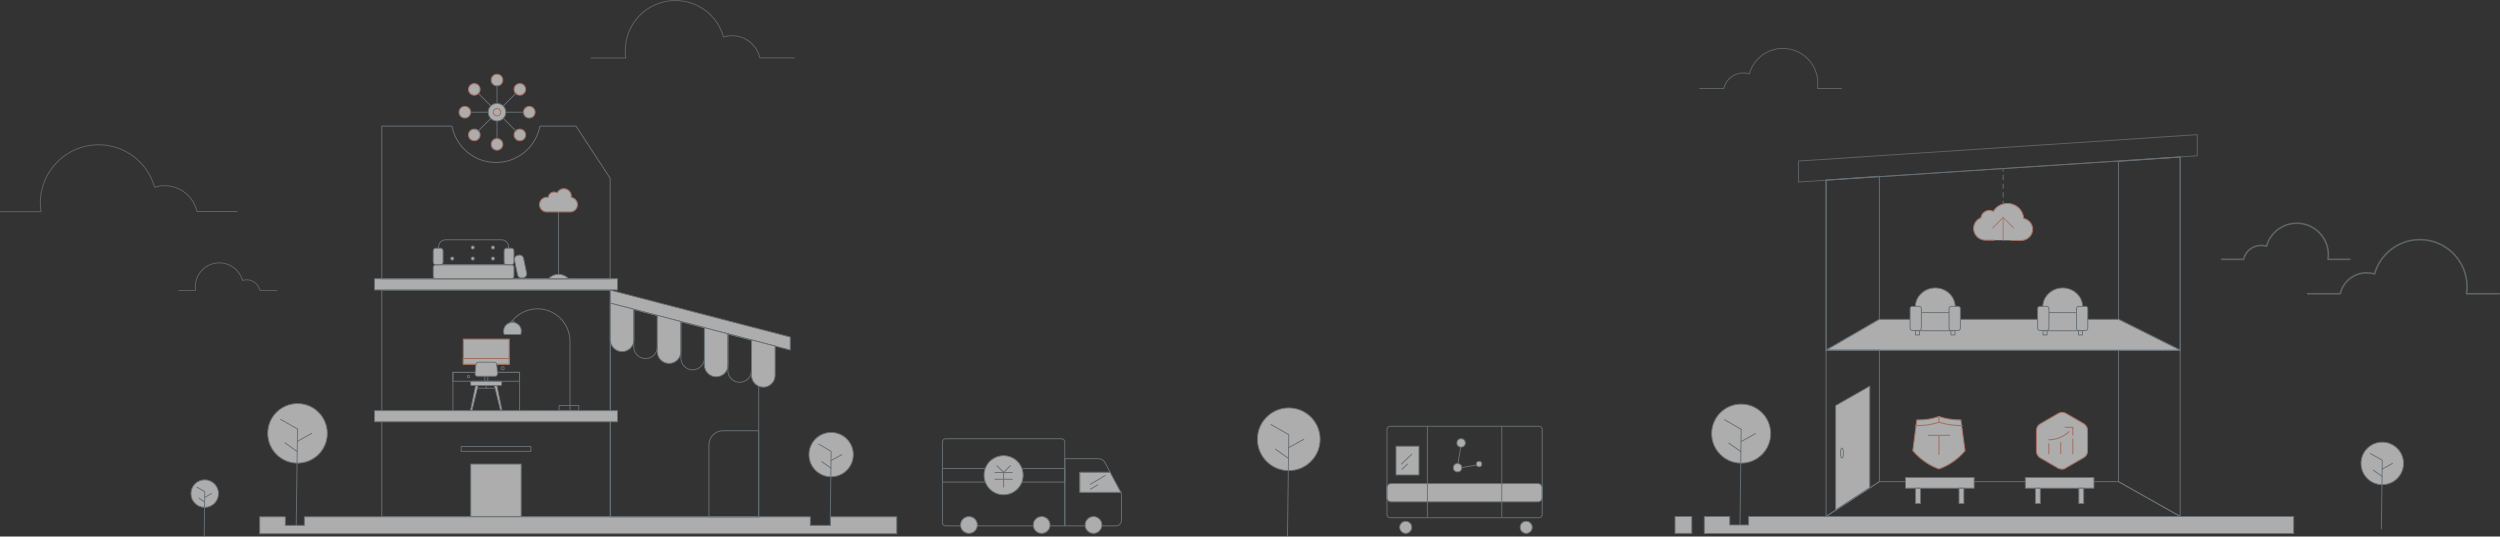 <?xml version="1.0" encoding="utf-8"?>
<!-- Generator: Adobe Illustrator 20.1.0, SVG Export Plug-In . SVG Version: 6.00 Build 0)  -->
<svg version="1.1" id="图层_1" xmlns="http://www.w3.org/2000/svg" xmlns:xlink="http://www.w3.org/1999/xlink" x="0px" y="0px"
	 width="1904.9px" height="408.8px" viewBox="0 0 1904.9 408.8" style="enable-background:new 0 0 1904.9 408.8;"
	 xml:space="preserve">
<rect x="0" y="0" width="1904.9" height="408.8" fill="#333333" stroke="none"/>
<style type="text/css">
	.st0{opacity:0.6;}
	.st1{fill:#FFFFFF;stroke:#8998A1;stroke-width:0.7;stroke-linecap:round;stroke-linejoin:round;stroke-miterlimit:10;}
	.st2{fill:none;stroke:#8998A1;stroke-width:0.7;stroke-linecap:round;stroke-linejoin:round;stroke-miterlimit:10;}
	
		.st3{opacity:0.8;fill:none;stroke:#8998A1;stroke-width:0.7;stroke-linecap:round;stroke-linejoin:round;stroke-miterlimit:10;enable-background:new    ;}
	
		.st4{opacity:0.8;fill:none;stroke:#8998A1;stroke-width:1.2;stroke-linecap:round;stroke-linejoin:round;stroke-miterlimit:10;enable-background:new    ;}
	.st5{fill:#FFFFFF;stroke:#F09A83;stroke-width:0.8;stroke-linecap:round;stroke-linejoin:round;stroke-miterlimit:10;}
	.st6{opacity:0.8;}
	.st7{fill:none;stroke:#F09A83;stroke-width:0.8;stroke-linecap:round;stroke-linejoin:round;stroke-miterlimit:10;}
	.st8{fill:none;stroke:#8998A1;stroke-width:0.7;stroke-linecap:round;stroke-linejoin:round;}
	.st9{fill:none;stroke:#8998A1;stroke-width:0.7;stroke-linecap:round;stroke-linejoin:round;stroke-dasharray:3.303,3.303;}
</style>
<g class="st0">
	<g>
		<circle class="st1" cx="1815.2" cy="353.1" r="16.2"/>
		<polyline class="st2" points="1806.1,345.5 1815.2,350.7 1814.5,403 		"/>
		<line class="st2" x1="1808.4" y1="358.2" x2="1815" y2="363"/>
		<line class="st2" x1="1815.1" y1="357.5" x2="1822.9" y2="353.1"/>
	</g>
	<g>
		<circle class="st1" cx="982" cy="334.7" r="23.9"/>
		<polyline class="st2" points="968.5,323.5 982,331.2 981,408.5 		"/>
		<line class="st2" x1="971.9" y1="342.3" x2="981.8" y2="349.3"/>
		<line class="st2" x1="981.9" y1="341.1" x2="993.5" y2="334.7"/>
	</g>
	<g>
		<g>
			<line class="st2" x1="1124.7" y1="354.4" x2="1114" y2="356.2"/>
			<line class="st2" x1="1110.9" y1="353" x2="1113" y2="340.7"/>
			<circle class="st1" cx="1127" cy="353.6" r="2.1"/>
			<circle class="st1" cx="1110.6" cy="356.4" r="3.2"/>
			<circle class="st1" cx="1113.3" cy="337.5" r="3.2"/>
		</g>
		<path class="st1" d="M1171.8,382.4H1060c-1.8,0-3.3-1.5-3.3-3.3v-7.3c0-1.8,1.5-3.3,3.3-3.3h111.8c1.8,0,3.3,1.5,3.3,3.3v7.3
			C1175.1,380.9,1173.6,382.4,1171.8,382.4z"/>
		<path class="st2" d="M1172.6,394.5h-113.3c-1.4,0-2.5-1.1-2.5-2.5v-64.7c0-1.4,1.1-2.5,2.5-2.5h113.3c1.4,0,2.5,1.1,2.5,2.5V392
			C1175.1,393.4,1174,394.5,1172.6,394.5z"/>
		<circle class="st1" cx="1071.1" cy="401.8" r="4.6"/>
		<circle class="st1" cx="1162.9" cy="401.8" r="4.6"/>
		<g>
			<line class="st2" x1="1087.6" y1="324.8" x2="1087.6" y2="394"/>
			<line class="st2" x1="1144.3" y1="324.8" x2="1144.3" y2="394"/>
		</g>
		<rect x="1063.7" y="340" class="st1" width="17.5" height="21.9"/>
		<line class="st2" x1="1067.8" y1="353.6" x2="1075.7" y2="346.1"/>
		<line class="st2" x1="1072.4" y1="353.6" x2="1068.2" y2="357.6"/>
	</g>
	<path class="st3" d="M1295.1,67.4h18.4c1.5-6.8,7.6-11.8,14.8-11.8c1.6,0,3.1,0.2,4.6,0.7c3.1-11.2,13.4-19.4,25.6-19.4
		c14.7,0,26.6,11.9,26.6,26.6c0,1.3-0.1,2.6-0.3,3.9h18.5"/>
	<path class="st4" d="M1758.4,223.8h24.8c2.1-9.1,10.2-15.9,20-15.9c2.1,0,4.2,0.3,6.1,0.9c4.2-15.1,18.1-26.2,34.6-26.2
		c19.8,0,35.9,16.1,35.9,35.9c0,1.8-0.1,3.6-0.4,5.3h24.9"/>
	<path class="st4" d="M1692.9,197.6h16.6c1.4-6.1,6.8-10.6,13.4-10.6c1.4,0,2.8,0.2,4.1,0.6c2.8-10.1,12.1-17.5,23.1-17.5
		c13.2,0,24,10.7,24,24c0,1.2-0.1,2.4-0.3,3.5h16.7"/>
	<path class="st3" d="M605.3,44.1h-26.3c-2.2-9.7-10.9-16.9-21.2-16.9c-2.3,0-4.5,0.4-6.5,1c-4.5-16.1-19.2-27.8-36.7-27.8
		c-21.1,0-38.2,17.1-38.2,38.2c0,1.9,0.1,3.8,0.4,5.6h-26.5"/>
	<path class="st3" d="M210.8,221.3h-12.7c-1.1-4.7-5.2-8.1-10.2-8.1c-1.1,0-2.1,0.2-3.1,0.5c-2.2-7.7-9.2-13.4-17.7-13.4
		c-10.1,0-18.3,8.2-18.3,18.3c0,0.9,0.1,1.8,0.2,2.7h-12.7"/>
	<path class="st3" d="M180.7,161.2h-30.6c-2.6-11.3-12.6-19.7-24.7-19.7c-2.6,0-5.2,0.4-7.6,1.2c-5.2-18.7-22.4-32.4-42.7-32.4
		c-24.5,0-44.4,19.9-44.4,44.4c0,2.2,0.2,4.4,0.5,6.6H0.3"/>
	<g>
		<path class="st2" d="M811.3,400.7h-90.7c-1.4,0-2.5-1.1-2.5-2.5v-61.4c0-1.4,1.1-2.5,2.5-2.5h88.2c1.4,0,2.5,1.1,2.5,2.5V400.7z"
			/>
		<circle class="st1" cx="738.3" cy="400" r="6.4"/>
		<circle class="st1" cx="793.7" cy="400" r="6.4"/>
		<path class="st2" d="M822.8,359.9h23.1l-4.4-8.2c-1.2-1.4-2.9-2.2-4.8-2.2h-25.3v51.2h38.8c2.4,0,4.3-1.9,4.3-4.3v-19.6
			c0-0.6-0.1-1.2-0.3-1.7h-31.3L822.8,359.9L822.8,359.9z"/>
		<path class="st1" d="M845.9,359.9h-23.1v15.2h31.3c-0.2-0.5-0.5-1-0.9-1.5L845.9,359.9z"/>
		<line class="st2" x1="830.8" y1="369" x2="842.1" y2="362.3"/>
		<line class="st2" x1="830.8" y1="372.8" x2="836.4" y2="369.4"/>
		<rect x="718.1" y="357" class="st2" width="93.2" height="10.3"/>
		<g>
			<circle class="st1" cx="764.7" cy="362.1" r="14.9"/>
			<g>
				<polyline class="st2" points="769.8,354.8 764.7,360 759.6,354.8 				"/>
				<line class="st2" x1="758.1" y1="360" x2="771.3" y2="360"/>
				<line class="st2" x1="764.7" y1="360" x2="764.7" y2="371.1"/>
				<line class="st2" x1="758.1" y1="365.2" x2="771.3" y2="365.2"/>
			</g>
		</g>
		<circle class="st1" cx="833.2" cy="400" r="6.4"/>
	</g>
	<g>
		<g>
			<circle class="st1" cx="226.7" cy="330.2" r="22.7"/>
			<polyline class="st2" points="213.9,319.6 226.7,326.9 225.7,400.2 			"/>
			<line class="st2" x1="217.1" y1="337.4" x2="226.5" y2="344.1"/>
			<line class="st2" x1="226.6" y1="336.3" x2="237.5" y2="330.2"/>
		</g>
		<g>
			<circle class="st1" cx="633.3" cy="346.4" r="16.9"/>
			<polyline class="st2" points="623.8,338.4 633.3,343.9 632.6,398.7 			"/>
			<line class="st2" x1="626.2" y1="351.8" x2="633.2" y2="356.7"/>
			<line class="st2" x1="633.2" y1="350.9" x2="641.5" y2="346.4"/>
		</g>
		<g>
			<circle class="st1" cx="156" cy="376.1" r="10.5"/>
			<polyline class="st2" points="150.1,371.2 156,374.6 155.6,408.5 			"/>
			<line class="st2" x1="151.6" y1="379.5" x2="155.9" y2="382.5"/>
			<line class="st2" x1="156" y1="379" x2="161.1" y2="376.1"/>
		</g>
		<circle class="st5" cx="396.1" cy="68.1" r="4.4"/>
		<circle class="st5" cx="361.4" cy="102.8" r="4.4"/>
		<line class="st2" x1="364.5" y1="99.7" x2="393" y2="71.2"/>
		<circle class="st5" cx="361.4" cy="68.1" r="4.4"/>
		<circle class="st5" cx="396.1" cy="102.8" r="4.4"/>
		<line class="st2" x1="393" y1="99.7" x2="364.5" y2="71.2"/>
		<circle class="st5" cx="354.2" cy="85.5" r="4.4"/>
		<circle class="st5" cx="403.3" cy="85.5" r="4.4"/>
		<line class="st2" x1="398.9" y1="85.5" x2="358.6" y2="85.5"/>
		<circle class="st5" cx="378.7" cy="110" r="4.4"/>
		<circle class="st5" cx="378.7" cy="61" r="4.4"/>
		<line class="st2" x1="378.7" y1="65.3" x2="378.7" y2="105.6"/>
		<circle class="st1" cx="378.7" cy="85.5" r="6.7"/>
		<circle class="st5" cx="378.7" cy="85.5" r="2.8"/>
		<polygon class="st2" points="290.9,393.8 465,393.8 465,244 465,221 290.9,221 		"/>
		<rect x="351.4" y="340.2" class="st2" width="53.1" height="3.7"/>
		<rect x="358.7" y="353.6" class="st1" width="38.4" height="40.2"/>
		<rect x="285.4" y="212.4" class="st1" width="185.1" height="8.5"/>
		<path class="st2" d="M438.9,96.1h-27.5c-3,15.8-16.9,27.7-33.5,27.7s-30.5-11.9-33.5-27.7h-53.5v116.4h174v-76.7L438.9,96.1z"/>
		<polygon class="st1" points="632.8,393.8 632.8,400.3 617.4,400.3 617.4,393.8 231.9,393.8 231.9,400.3 217.4,400.3 217.4,393.8 
			197.9,393.8 197.9,406.7 683.3,406.7 683.3,393.8 		"/>
		<g>
			<path class="st2" d="M382.1,201.7h-42.5c-3,0-5.4-2.4-5.4-5.4v-8.2c0-3,2.4-5.4,5.4-5.4h42.5c3,0,5.4,2.4,5.4,5.4v8.2
				C387.4,199.4,385,201.7,382.1,201.7z"/>
			<path class="st1" d="M389.7,212.4H332c-1,0-1.9-0.8-1.9-1.9v-6.8c0-1,0.8-1.9,1.9-1.9h57.7c1,0,1.9,0.8,1.9,1.9v6.8
				C391.6,211.5,390.7,212.4,389.7,212.4z"/>
			<path class="st1" d="M335.6,201.7h-3.5c-1.1,0-2-0.9-2-2v-8.6c0-1.1,0.9-2,2-2h3.5c1.1,0,2,0.9,2,2v8.6
				C337.6,200.9,336.7,201.7,335.6,201.7z"/>
			<path class="st1" d="M389.6,201.7h-3.5c-1.1,0-2-0.9-2-2v-8.6c0-1.1,0.9-2,2-2h3.5c1.1,0,2,0.9,2,2v8.6
				C391.6,200.9,390.7,201.7,389.6,201.7z"/>
			<circle class="st1" cx="360.2" cy="188.6" r="1.2"/>
			<circle class="st1" cx="375.6" cy="188.6" r="1.2"/>
			<circle class="st1" cx="360.2" cy="197" r="1.2"/>
			<circle class="st1" cx="344.6" cy="197" r="1.2"/>
			<circle class="st1" cx="375.6" cy="197" r="1.2"/>
			<path class="st1" d="M399,211.6l-1.1,0.2c-1.6,0.3-3.1-0.7-3.5-2.3l-2.4-11.4c-0.3-1.6,0.7-3.1,2.3-3.5l1.1-0.2
				c1.6-0.3,3.1,0.7,3.5,2.3l2.4,11.4C401.6,209.7,400.6,211.3,399,211.6z"/>
		</g>
		<g>
			<line class="st2" x1="425.6" y1="161.4" x2="425.6" y2="209.9"/>
			<path class="st1" d="M425.6,209c-3,0-5.8,1.3-7.6,3.4h15.3C431.3,210.3,428.6,209,425.6,209z"/>
			<path class="st5" d="M435.2,150.4c0-0.3,0.1-0.6,0.1-0.9c0-3.2-2.6-5.7-5.7-5.7c-2.2,0-4.1,1.3-5.1,3.1c-0.6-0.4-1.4-0.6-2.2-0.6
				c-2.4,0-4.3,1.8-4.5,4.1c-0.3-0.1-0.7-0.1-1.1-0.1c-3.1,0-5.6,2.5-5.6,5.6s2.5,5.6,5.6,5.6h17.7c3.1,0,5.6-2.5,5.6-5.6
				C440,153.2,437.9,150.8,435.2,150.4L435.2,150.4z"/>
		</g>
		<path class="st2" d="M390.1,244.7c4.6-5.7,11.6-9.4,19.4-9.4l0,0c13.7,0,24.8,11.2,24.8,24.8v52"/>
		<path class="st2" d="M392.3,245.9c-0.2-0.7-0.9-1.2-1.8-1.2s-1.5,0.5-1.8,1.2c0.6-0.2,1.1-0.2,1.8-0.2
			C391.2,245.7,391.8,245.8,392.3,245.9z"/>
		<path class="st1" d="M392.3,245.9c-0.6-0.2-1.1-0.2-1.8-0.2c-0.6,0-1.2,0.1-1.8,0.2c-2.9,0.8-5,3.4-5,6.5c0,0.9,0.2,1.8,0.5,2.5
			h12.5c0.3-0.8,0.5-1.6,0.5-2.5C397.3,249.3,395.2,246.7,392.3,245.9z"/>
		<polyline class="st2" points="345.1,312.9 345.1,283.7 395.9,283.7 395.9,312.9 		"/>
		<rect x="345.1" y="283.7" class="st2" width="50.8" height="6.8"/>
		<circle class="st2" cx="357" cy="287" r="0.9"/>
		<circle class="st2" cx="383" cy="280.6" r="1.2"/>
		<rect x="369.4" y="286.4" class="st2" width="2.3" height="4.1"/>
		<path class="st1" d="M381.4,293.7h-21.9c-0.5,0-0.9-0.4-0.9-0.9v-1.4c0-0.5,0.4-0.9,0.9-0.9h21.9c0.5,0,0.9,0.4,0.9,0.9v1.4
			C382.3,293.3,381.9,293.7,381.4,293.7z"/>
		<rect x="362.5" y="293.7" class="st2" width="16" height="2.1"/>
		<g>
			<polygon class="st1" points="381.4,312.8 382.5,312.8 378.6,293.7 376.7,293.7 			"/>
			<polygon class="st1" points="359.6,312.8 358.5,312.8 362.4,293.7 364.3,293.7 			"/>
		</g>
		<line class="st2" x1="370.5" y1="295.9" x2="370.5" y2="293.7"/>
		<rect x="353" y="258.4" class="st5" width="35" height="19.1"/>
		<rect x="353" y="273.2" class="st5" width="35" height="4.3"/>
		<path class="st1" d="M377.2,286.7h-13.4c-1.1,0-1.9-0.9-1.8-2l0.6-7c0.1-0.9,0.9-1.7,1.8-1.7h12.3c1,0,1.7,0.7,1.8,1.7l0.6,7
			C379.1,285.8,378.3,286.7,377.2,286.7z"/>
		<rect x="426" y="309" class="st2" width="15" height="3.9"/>
		<polygon class="st2" points="578.1,393.8 465,393.8 465,231 578.1,260.6 		"/>
		<polygon class="st1" points="602.1,266.7 465,231 465,221.1 602.1,256.8 		"/>
		<rect x="285.4" y="312.9" class="st1" width="185.1" height="8.5"/>
		<path class="st1" d="M465,231v27.9c0,4.9,4,9,9,9l0,0c4.9,0,9-4,9-9v-23.3L465,231z"/>
		<path class="st2" d="M482.9,235.7v23.3v5.2c0,4.9,4,9,9,9s9-4,9-9v-23.8L482.9,235.7z"/>
		<path class="st1" d="M500.8,240.3v23.8v3.8c0,4.9,4,9,9,9s9-4,9-9V245L500.8,240.3z"/>
		<path class="st2" d="M518.8,245v22.9v4.9c0,4.9,4,9,9,9l0,0c4.9,0,9-4,9-9v-23.2L518.8,245z"/>
		<path class="st1" d="M536.7,249.7v23.2v5.2c0,4.9,4,9,9,9s9-4,9-9v-23.7L536.7,249.7z"/>
		<path class="st2" d="M554.6,254.3V278v4.3c0,4.9,4,9,9,9s9-4,9-9V259L554.6,254.3z"/>
		<path class="st1" d="M572.6,282.4v3.6c0,4.9,4,9,9,9l0,0c4.9,0,9-4,9-9v-22.3l-17.9-4.7L572.6,282.4L572.6,282.4z"/>
		<path class="st1" d="M465,221.1v0.2C465,221.3,465,221.2,465,221.1L465,221.1z"/>
		<path class="st1" d="M518.8,235.1L518.8,235.1l0,0.1C518.8,235.2,518.8,235.1,518.8,235.1z"/>
		<path class="st2" d="M550.8,328.2h27.3v65.6h-37.9v-55C540.3,332.9,545,328.2,550.8,328.2z"/>
	</g>
	<g>
		<polygon class="st2" points="1661.2,266.8 1614.2,243.3 1614.2,123 1661.2,119.6 		"/>
		<polygon class="st2" points="1661.2,393.5 1614.2,367 1614.2,266.8 1661.2,266.8 		"/>
		<g>
			<polygon class="st3" points="1674.2,118.7 1370.4,138.7 1370.4,122.7 1674.2,102.6 			"/>
			<polygon class="st2" points="1661.2,266.8 1391.4,266.8 1391.4,137.2 1661.2,119.6 			"/>
			<polygon class="st2" points="1432,243.3 1391.4,266.8 1391.4,137.2 1432,134.3 			"/>
			<polygon class="st1" points="1432,243.3 1614.2,243.3 1661.2,266.8 1391.4,266.8 			"/>
			<polygon class="st1" points="1424.7,371.6 1398.7,388.7 1398.7,309 1424.7,294.2 			"/>
			<polygon class="st2" points="1432,367 1391.4,393.5 1391.4,266.8 1432,266.8 			"/>
			<polygon class="st2" points="1432,367 1614.2,367 1661.2,393.5 1391.4,393.5 			"/>
			<ellipse class="st2" cx="1403.5" cy="345.2" rx="1.1" ry="3.8"/>
			<g>
				<circle class="st1" cx="1326.7" cy="330.4" r="22.5"/>
				<polyline class="st2" points="1314,319.8 1326.7,327.1 1325.8,399.9 				"/>
				<line class="st2" x1="1317.2" y1="337.6" x2="1326.5" y2="344.2"/>
				<line class="st2" x1="1326.6" y1="336.5" x2="1337.5" y2="330.4"/>
			</g>
			<rect x="1276.3" y="393.6" class="st1" width="12.8" height="12.8"/>
			<polygon class="st1" points="1332.4,393.6 1332.4,400 1318,400 1318,393.6 1298.6,393.6 1298.6,406.5 1747.7,406.5 1747.7,393.6 
							"/>
			<g>
				<path class="st5" d="M1519.7,183c-3.8,0-5.1,0-6.7,0c-5.1,0-9.2-4-9.2-8.9c0-3.7,2.3-6.8,5.6-8.2c0.4-3.2,3.2-5.6,6.5-5.6
					c1.1,0,2.1,0.3,3,0.7c2.1-3.6,6.1-6,10.7-6c6.6,0,12,5,12.3,11.4c3.9,0.8,6.9,4.2,6.9,8.3c0,4.6-3.9,8.5-8.7,8.5h-7.2"/>
				<g class="st6">
					<polyline class="st5" points="1518.4,173.6 1526.3,165.7 1534.3,173.6 					"/>
					<line class="st7" x1="1526.3" y1="166.1" x2="1526.3" y2="183"/>
				</g>
			</g>
			<g>
				<rect x="1543.2" y="363.8" class="st1" width="52.3" height="8.2"/>
				<g>
					<rect x="1550.9" y="372" class="st1" width="3.7" height="11.7"/>
					<rect x="1584" y="372" class="st1" width="3.7" height="11.7"/>
				</g>
			</g>
			<g>
				<rect x="1451.9" y="363.8" class="st1" width="52.3" height="8.2"/>
				<g>
					<rect x="1459.6" y="372" class="st1" width="3.7" height="11.7"/>
					<rect x="1492.7" y="372" class="st1" width="3.7" height="11.7"/>
				</g>
			</g>
			<g>
				<g>
					<rect x="1459.5" y="249.8" class="st1" width="3.1" height="5.4"/>
					<rect x="1486.5" y="249.8" class="st1" width="3.1" height="5.4"/>
				</g>
				<g>
					<path class="st1" d="M1462.2,245.1c-1.6,0-2.8-1.3-2.8-2.8v-8.5c0-7.9,6.9-14.4,15.2-14.4l0,0c8.4,0,15.2,6.5,15.2,14.4v8.5
						c0,1.6-1.3,2.8-2.8,2.8H1462.2z"/>
					<path class="st1" d="M1488.9,252h-28.7c-0.8,0-1.5-0.7-1.5-1.5v-10.8c0-0.8,0.7-1.5,1.5-1.5h28.7c0.8,0,1.5,0.7,1.5,1.5v10.8
						C1490.4,251.3,1489.8,252,1488.9,252z"/>
					<g>
						<path class="st1" d="M1462.3,233.4h-5.2c-0.9,0-1.7,0.8-1.7,1.7v15c0,0.9,0.8,1.7,1.7,1.7h5.2c0.9,0,1.7-0.8,1.7-1.7v-15
							C1464,234.1,1463.2,233.4,1462.3,233.4z"/>
						<path class="st1" d="M1492,233.4h-5.2c-0.9,0-1.7,0.8-1.7,1.7v15c0,0.9,0.8,1.7,1.7,1.7h5.2c0.9,0,1.7-0.8,1.7-1.7v-15
							C1493.7,234.1,1492.9,233.4,1492,233.4z"/>
					</g>
				</g>
			</g>
			<g>
				<g>
					<rect x="1556.7" y="249.8" class="st1" width="3.1" height="5.4"/>
					<rect x="1583.7" y="249.8" class="st1" width="3.1" height="5.4"/>
				</g>
				<g>
					<path class="st1" d="M1559.3,245.1c-1.6,0-2.8-1.3-2.8-2.8v-8.5c0-7.9,6.9-14.4,15.2-14.4l0,0c8.4,0,15.2,6.5,15.2,14.4v8.5
						c0,1.6-1.3,2.8-2.8,2.8H1559.3z"/>
					<path class="st1" d="M1586.1,252h-28.7c-0.8,0-1.5-0.7-1.5-1.5v-10.8c0-0.8,0.7-1.5,1.5-1.5h28.7c0.8,0,1.5,0.7,1.5,1.5v10.8
						C1587.6,251.3,1586.9,252,1586.1,252z"/>
					<g>
						<path class="st1" d="M1559.5,233.4h-5.2c-0.9,0-1.7,0.8-1.7,1.7v15c0,0.9,0.8,1.7,1.7,1.7h5.2c0.9,0,1.7-0.8,1.7-1.7v-15
							C1561.1,234.1,1560.4,233.4,1559.5,233.4z"/>
						<path class="st1" d="M1589.1,233.4h-5.2c-0.9,0-1.7,0.8-1.7,1.7v15c0,0.9,0.8,1.7,1.7,1.7h5.2c0.9,0,1.7-0.8,1.7-1.7v-15
							C1590.8,234.1,1590,233.4,1589.1,233.4z"/>
					</g>
				</g>
			</g>
			<g>
				<g>
					<line class="st8" x1="1526.3" y1="128.8" x2="1526.3" y2="130.3"/>
					<line class="st9" x1="1526.3" y1="133.6" x2="1526.3" y2="151.8"/>
					<line class="st8" x1="1526.3" y1="153.4" x2="1526.3" y2="154.9"/>
				</g>
			</g>
			<g>
				<g>
					<path class="st5" d="M1460.5,320c7.4,0,11.5-0.8,16.9-2.6v0c5,1.7,10.7,2.6,16.7,2.6l3.2,23.4c0,0-7.2,9.6-19.9,13.9
						c-12.7-4.4-19.9-13.9-19.9-13.9L1460.5,320z"/>
					<line class="st7" x1="1477.4" y1="317.4" x2="1477.4" y2="321.7"/>
					<path class="st5" d="M1459.7,324.3c7.8,0,12.1-0.8,17.8-2.6v0c5.2,1.7,11.2,2.6,17.6,2.6"/>
				</g>
				<g>
					<line class="st7" x1="1469.2" y1="331.7" x2="1485.6" y2="331.7"/>
					<line class="st7" x1="1477.4" y1="346.2" x2="1477.4" y2="331.7"/>
				</g>
			</g>
			<g>
				<path class="st5" d="M1588,323c-0.1-0.1-0.2-0.1-0.3-0.2l-13.5-7.8l-0.4-0.2c-1.7-0.8-3.6-0.8-5.3,0.1l-13.8,8l-0.3,0.2
					c-1.7,1-2.7,2.8-2.7,4.8v16c0,1.9,1,3.7,2.6,4.8l13.8,8c0.1,0,0.1,0.1,0.2,0.1l0.1,0c0.8,0.4,1.8,0.7,2.7,0.7
					c0.9,0,1.9-0.2,2.7-0.7l0.1-0.1c0,0,0.1,0,0.1-0.1l13.5-7.8l0.5-0.3c1.6-1,2.6-2.8,2.6-4.7v-16
					C1590.6,325.8,1589.6,324,1588,323L1588,323z"/>
				<g>
					<path class="st5" d="M1579.4,325.6c-4.1,5.8-10.8,9.5-18.4,9.5"/>
					<polyline class="st5" points="1573.7,325.6 1579.4,325.6 1579.4,331.4 					"/>
					<g>
						<line class="st7" x1="1561.1" y1="338" x2="1561.1" y2="345.8"/>
						<line class="st7" x1="1570.2" y1="337.2" x2="1570.2" y2="345.8"/>
						<line class="st7" x1="1579.4" y1="334.5" x2="1579.4" y2="345.8"/>
					</g>
				</g>
			</g>
		</g>
	</g>
</g>
</svg>
